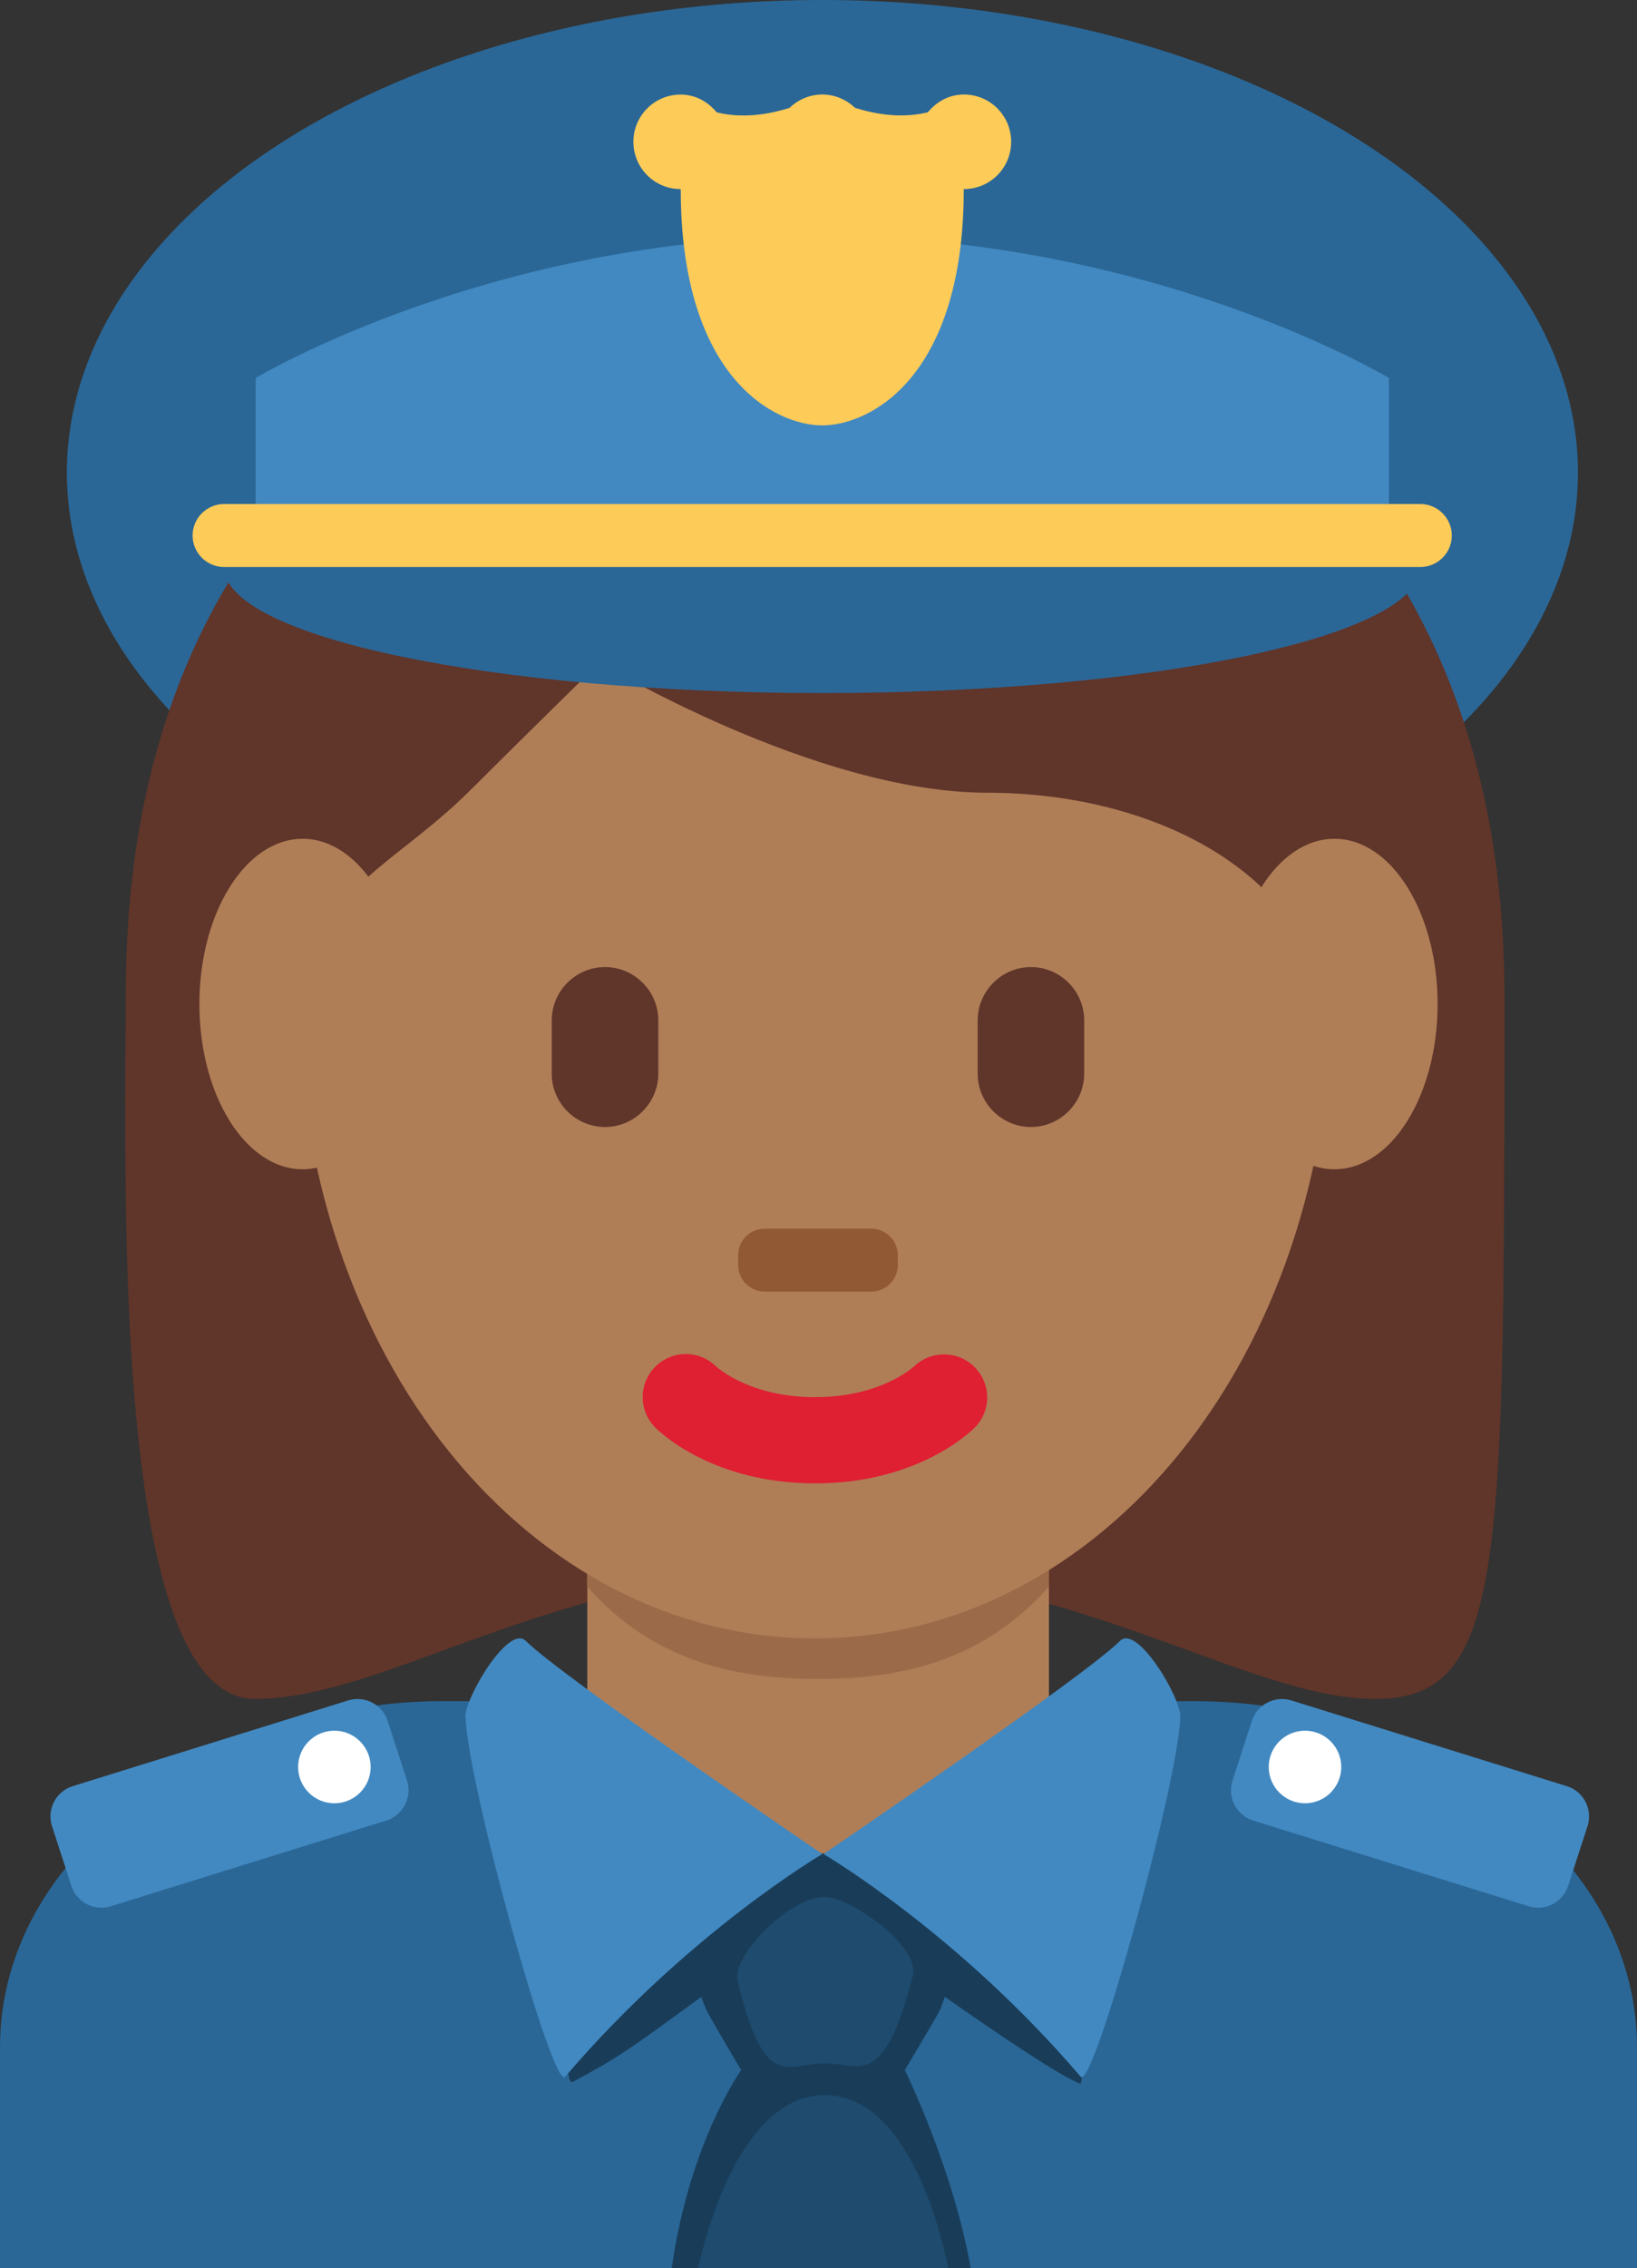<?xml version="1.0" encoding="UTF-8" standalone="no"?>
<svg
   xmlns:dc="http://purl.org/dc/elements/1.1/"
   xmlns:cc="http://creativecommons.org/ns#"
   xmlns:rdf="http://www.w3.org/1999/02/22-rdf-syntax-ns#"
   xmlns:svg="http://www.w3.org/2000/svg"
   xmlns="http://www.w3.org/2000/svg"
   xmlns:sodipodi="http://sodipodi.sourceforge.net/DTD/sodipodi-0.dtd"
   xmlns:inkscape="http://www.inkscape.org/namespaces/inkscape"
   viewBox="0 0 26 35.999"
   id="svg2"
   version="1.1"
   inkscape:version="0.91 r13725"
   sodipodi:docname="1f46e-1f3fe-200d-2640-fe0f.svg"
   width="26"
   height="35.999">
  <rect x="0" y="0" width="26" height="35.999" fill="#333333" stroke="none"/>
  <defs
     id="defs50" />
  <sodipodi:namedview
     pagecolor="#ffffff"
     bordercolor="#666666"
     borderopacity="1"
     objecttolerance="10"
     gridtolerance="10"
     guidetolerance="10"
     inkscape:pageopacity="0"
     inkscape:pageshadow="2"
     inkscape:window-width="640"
     inkscape:window-height="480"
     id="namedview48"
     showgrid="false"
     inkscape:zoom="6.5555556"
     inkscape:cx="13.059"
     inkscape:cy="18"
     inkscape:window-x="0"
     inkscape:window-y="0"
     inkscape:window-maximized="0"
     inkscape:current-layer="svg2" />
  <path
     d="m 26,35.999 0,-3.5 c 0,-3.314 -3.686,-5.5 -7,-5.5 l -12,0 c -3.313,0 -7,2.186 -7,5.5 l 0,3.5 26,0 z"
     id="path4"
     inkscape:connector-curvature="0"
     style="fill:#2a6797" />
  <ellipse
     cx="13.062"
     cy="7.5"
     rx="12"
     ry="7.5"
     id="ellipse6"
     style="fill:#2a6797" />
  <path
     d="m 12.946,5.068 c 4.104,0 10.947,2.053 10.947,10.947 0,8.896 0,10.948 -2.053,10.948 -2.053,0 -4.79,-2.053 -8.895,-2.053 -4.105,0 -6.785,2.053 -8.895,2.053 -2.287,0 -2.053,-8.211 -2.053,-10.948 0,-8.894 6.843,-10.947 10.949,-10.947"
     id="path8"
     inkscape:connector-curvature="0"
     style="fill:#60352a" />
  <path
     d="m 9.328,29.478 c 1.466,1.065 2.964,0.98 3.672,0.98 0.708,0 2.194,0.085 3.66,-0.98 l 0,-5.664 -7.332,0 0,5.664 z"
     id="path10"
     inkscape:connector-curvature="0"
     style="fill:#af7e57" />
  <path
     d="m 9.323,25.178 c 1.022,1.155 2.29,1.468 3.668,1.468 1.379,0 2.647,-0.312 3.67,-1.468 l 0,-2.936 -7.338,0 0,2.936 z"
     id="path12"
     inkscape:connector-curvature="0"
     style="fill:#9b6a49" />
  <path
     d="m 4.734,15.717 c 0,-5.834 3.676,-10.563 8.211,-10.563 4.533,0 8.209,4.729 8.209,10.563 0,5.833 -3.676,10.285 -8.209,10.285 -4.534,0 -8.211,-4.452 -8.211,-10.285"
     id="path14"
     inkscape:connector-curvature="0"
     style="fill:#af7e57" />
  <path
     d="m 2.726,18.999 c -0.021,-1 -0.044,-0.224 -0.044,-0.465 0,-3.422 2.053,0.494 2.053,-1.943 0,-2.439 1.368,-2.683 2.736,-4.051 0.685,-0.685 2.053,-2.026 2.053,-2.026 0,0 3.421,2.067 6.158,2.067 2.736,0 5.474,1.375 5.474,4.112 0,2.736 2.053,-1.584 2.053,1.837 0,0.244 -0.022,-0.531 -0.04,0.469 l 0.719,0 c 0.006,-2 0.006,-1.924 0.006,-3.202 0,-8.895 -6.842,-11.672 -10.948,-11.672 -4.104,0 -10.947,2.722 -10.947,11.617 0,0.793 -0.02,1.257 0.008,3.257 l 0.719,0 z"
     id="path16"
     inkscape:connector-curvature="0"
     style="fill:#60352a" />
  <path
     d="m 22.833,15.935 c 0,1.448 -0.733,2.622 -1.639,2.622 -0.905,0 -1.639,-1.174 -1.639,-2.622 0,-1.448 0.733,-2.623 1.639,-2.623 0.906,-10e-4 1.639,1.174 1.639,2.623 m -16.388,0 c 0,1.448 -0.734,2.622 -1.639,2.622 -0.905,0 -1.639,-1.174 -1.639,-2.622 0,-1.448 0.734,-2.623 1.639,-2.623 0.905,-10e-4 1.639,1.174 1.639,2.623"
     id="path18"
     inkscape:connector-curvature="0"
     style="fill:#af7e57" />
  <path
     d="m 12.946,23.542 c -1.606,0 -2.447,-0.794 -2.537,-0.885 -0.268,-0.267 -0.268,-0.7 0,-0.967 0.266,-0.265 0.692,-0.267 0.961,-0.007 0.035,0.032 0.551,0.491 1.576,0.491 1.038,0 1.555,-0.473 1.576,-0.492 0.273,-0.256 0.703,-0.248 0.963,0.02 0.26,0.269 0.26,0.691 -0.004,0.955 -0.09,0.091 -0.93,0.885 -2.535,0.885"
     id="path20"
     inkscape:connector-curvature="0"
     style="fill:#df1f32" />
  <path
     d="m 9.609,17.886 c -0.465,0 -0.846,-0.381 -0.846,-0.847 l 0,-0.845 c 0,-0.465 0.381,-0.846 0.846,-0.846 0.466,0 0.847,0.381 0.847,0.846 l 0,0.845 c -10e-4,0.466 -0.381,0.847 -0.847,0.847 m 6.765,0 c -0.465,0 -0.846,-0.381 -0.846,-0.847 l 0,-0.845 c 0,-0.465 0.381,-0.846 0.846,-0.846 0.465,0 0.846,0.381 0.846,0.846 l 0,0.845 c -10e-4,0.466 -0.382,0.847 -0.846,0.847"
     id="path22"
     inkscape:connector-curvature="0"
     style="fill:#60352a" />
  <path
     d="m 13.836,20.499 -1.69,0 c -0.233,0 -0.423,-0.19 -0.423,-0.423 l 0,-0.153 c 0,-0.233 0.189,-0.424 0.423,-0.424 l 1.69,0 c 0.233,0 0.424,0.19 0.424,0.424 l 0,0.153 c 0,0.233 -0.19,0.423 -0.424,0.423"
     id="path24"
     inkscape:connector-curvature="0"
     style="fill:#915a34" />
  <path
     d="m 3.559,7.999 0,1 c 0,1.105 4.253,2 9.5,2 5.247,0 9.5,-0.895 9.5,-2 l 0,-1 -19,0 z"
     id="path26"
     inkscape:connector-curvature="0"
     style="fill:#2a6797" />
  <path
     d="m 22.06,7.999 0,-2 c 0,0 -3.75,-2.25 -9.001,-2.25 -5.248,0 -8.998,2.25 -8.998,2.25 l 0,2 17.999,0 z"
     id="path28"
     inkscape:connector-curvature="0"
     style="fill:#4289c1" />
  <path
     d="m 22.559,7.999 -19,0 c -0.275,0 -0.5,0.225 -0.5,0.5 0,0.275 0.225,0.5 0.5,0.5 l 19,0 c 0.275,0 0.5,-0.225 0.5,-0.5 0,-0.275 -0.225,-0.5 -0.5,-0.5 z"
     id="path30"
     inkscape:connector-curvature="0"
     style="fill:#fdcb58" />
  <path
     d="m 17.153,33.069 c 0.156,0.062 -0.366,-3.656 -0.366,-3.656 l -7.454,0 c 0,0 -0.523,3.781 -0.231,3.625 0.712,-0.382 0.867,-0.491 2.036,-1.346 0.037,0.104 0.073,0.197 0.105,0.255 0.156,0.281 0.528,0.906 0.528,0.906 0,0 -0.82,1.144 -1.103,3.146 l 4.75,0 c -0.281,-1.595 -1.047,-3.146 -1.047,-3.146 0.65,-1.084 0.696,-1.202 0.531,-0.906 0.032,-0.059 0.068,-0.152 0.104,-0.256 0.887,0.622 1.812,1.245 2.147,1.378 z"
     id="path32"
     inkscape:connector-curvature="0"
     style="fill:#193d59" />
  <path
     d="m 8.351,26.042 c 0.566,0.566 4.709,3.383 4.709,3.383 0,0 -2.126,1.242 -4.084,3.534 C 8.779,33.189 7.434,28.334 7.393,27.25 7.381,26.947 8.08,25.77 8.351,26.042 m 9.438,0 c -0.566,0.566 -4.709,3.383 -4.709,3.383 0,0 2.126,1.242 4.084,3.534 0.196,0.23 1.542,-4.625 1.583,-5.709 0.012,-0.303 -0.687,-1.48 -0.958,-1.208"
     id="path34"
     inkscape:connector-curvature="0"
     style="fill:#4289c1" />
  <path
     d="m 13.075,30.104 c 0.39,-0.022 1.543,0.771 1.422,1.25 -0.461,1.827 -0.849,1.391 -1.391,1.391 -0.611,0 -0.964,0.473 -1.391,-1.312 -0.093,-0.387 0.797,-1.297 1.36,-1.329 m 1.984,5.895 c 0,0 -0.481,-2.749 -1.958,-2.749 -1.477,0 -2.011,2.749 -2.011,2.749 l 3.969,0"
     id="path36"
     inkscape:connector-curvature="0"
     style="fill:#1e4b6e" />
  <path
     d="m 15.309,1.5 -0.002,0 c -0.233,10e-4 -0.433,0.114 -0.57,0.282 -0.281,0.069 -0.667,0.084 -1.157,-0.071 -0.136,-0.129 -0.318,-0.211 -0.521,-0.211 -0.201,0 -0.384,0.082 -0.519,0.212 -0.491,0.155 -0.877,0.14 -1.157,0.071 -0.138,-0.168 -0.338,-0.282 -0.571,-0.282 l -0.002,0 c -0.415,0 -0.75,0.335 -0.75,0.75 0,0.414 0.335,0.75 0.75,0.75 l 0.002,0 c 0,3 1.498,3.75 2.247,3.75 0.751,0 2.248,-0.75 2.248,-3.75 l 0.002,0 c 0.416,0 0.751,-0.336 0.751,-0.75 0,-0.416 -0.335,-0.751 -0.751,-0.751 z"
     id="path38"
     inkscape:connector-curvature="0"
     style="fill:#fdcb58" />
  <path
     d="M 6.142,28.891 1.764,30.252 C 1.502,30.337 1.219,30.193 1.134,29.931 L 0.825,28.979 c -0.084,-0.26 0.06,-0.544 0.322,-0.629 l 4.379,-1.362 c 0.262,-0.084 0.545,0.061 0.63,0.321 l 0.309,0.952 c 0.083,0.26 -0.062,0.544 -0.323,0.63"
     id="path40"
     inkscape:connector-curvature="0"
     style="fill:#4289c1" />
  <circle
     cx="5.311"
     cy="28.043"
     r="0.576"
     id="circle42"
     style="fill:#ffffff" />
  <path
     d="m 19.896,28.891 4.379,1.361 c 0.262,0.085 0.545,-0.059 0.631,-0.321 l 0.309,-0.952 c 0.084,-0.26 -0.061,-0.544 -0.322,-0.629 l -4.379,-1.362 c -0.262,-0.084 -0.545,0.061 -0.63,0.321 l -0.309,0.952 c -0.085,0.26 0.06,0.544 0.321,0.63"
     id="path44"
     inkscape:connector-curvature="0"
     style="fill:#4289c1" />
  <circle
     cx="20.727"
     cy="28.043"
     r="0.576"
     id="circle46"
     style="fill:#ffffff" />
</svg>
